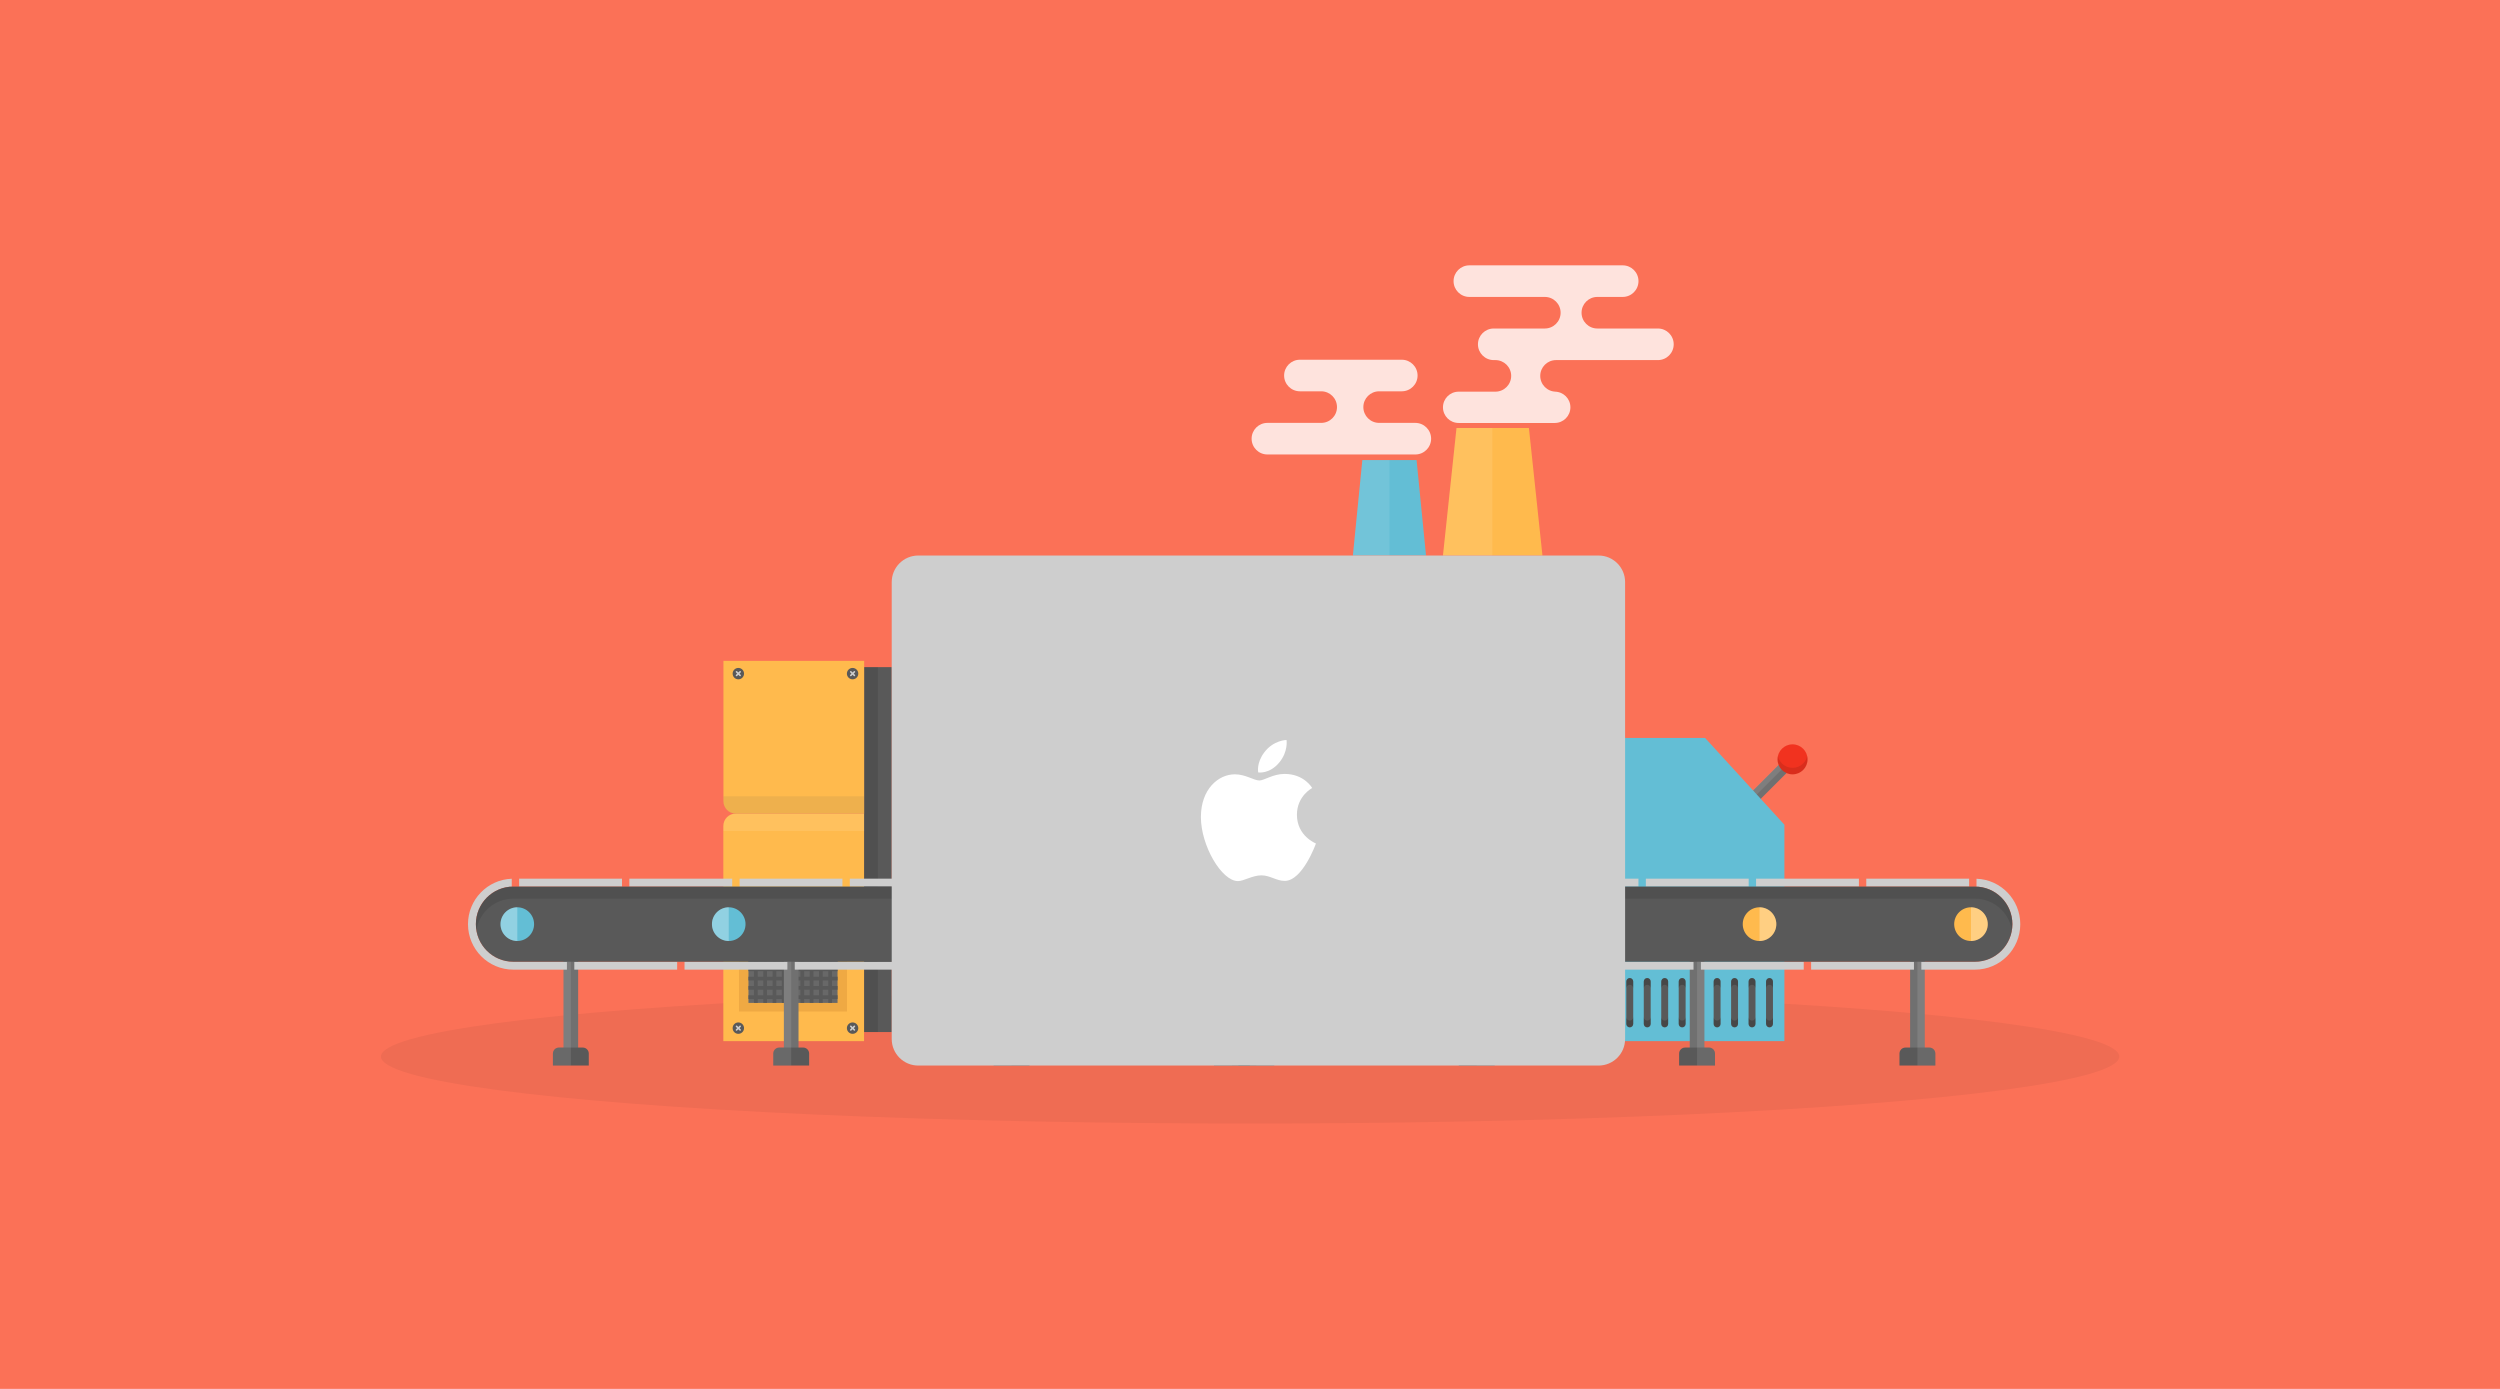<?xml version="1.0" encoding="utf-8"?>
<!-- Generator: Adobe Illustrator 16.0.0, SVG Export Plug-In . SVG Version: 6.00 Build 0)  -->
<!DOCTYPE svg PUBLIC "-//W3C//DTD SVG 1.1//EN" "http://www.w3.org/Graphics/SVG/1.1/DTD/svg11.dtd">
<svg version="1.1" id="Layer_1" xmlns="http://www.w3.org/2000/svg" xmlns:xlink="http://www.w3.org/1999/xlink" x="0px" y="0px"
	 width="900px" height="500px" viewBox="0 0 900 500" enable-background="new 0 0 900 500" xml:space="preserve">
<rect y="-19.5" fill="#FB7157" width="900" height="539"/>
<g>
	<ellipse opacity="0.05" enable-background="new    " cx="450.044" cy="380.359" rx="312.894" ry="24.115"/>
	<g>
		<polygon fill="#FFBA4D" points="550.406,154.082 524.344,154.082 519.468,199.99 555.283,199.99 		"/>
		<polygon opacity="0.1" fill="#FFFFFF" enable-background="new    " points="524.344,154.082 519.468,199.99 537.229,199.99 
			537.229,154.081 		"/>
	</g>
	<g>
		<polygon fill="#63BED5" points="509.964,165.615 490.447,165.615 487.042,199.99 513.369,199.99 		"/>
		<polygon opacity="0.1" fill="#FFFFFF" enable-background="new    " points="490.447,165.615 487.042,199.99 500.205,199.99 
			500.205,165.615 		"/>
	</g>
	<path opacity="0.8" fill="#FFFFFF" enable-background="new    " d="M596.848,118.263h-21.804c-3.14,0-5.685-2.544-5.685-5.683
		c0-3.141,2.545-5.686,5.685-5.686h9.126c3.139,0,5.686-2.546,5.686-5.685c0-3.14-2.547-5.686-5.686-5.686h-55.201
		c-3.139,0-5.685,2.546-5.685,5.686c0,3.139,2.546,5.685,5.685,5.685h27.167c3.141,0,5.686,2.545,5.686,5.686
		c0,3.139-2.545,5.683-5.686,5.683h-18.39c-3.139,0-5.686,2.547-5.686,5.686c0,3.139,2.547,5.685,5.686,5.685h0.594
		c3.139,0,5.686,2.545,5.686,5.686c0,3.139-2.547,5.683-5.686,5.683h-2.787h-10.451c-3.11,0-5.634,2.522-5.634,5.634
		c0,3.112,2.522,5.634,5.634,5.634h34.611c3.111,0,5.633-2.521,5.633-5.634c0-3.111-2.521-5.634-5.633-5.634h0.461
		c-3.141,0-5.686-2.544-5.686-5.683c0-3.141,2.545-5.686,5.686-5.686h36.674c3.14,0,5.686-2.546,5.686-5.685
		C602.533,120.81,599.986,118.263,596.848,118.263z"/>
	<path opacity="0.8" fill="#FFFFFF" enable-background="new    " d="M509.517,152.24H496.49c-3.14,0-5.686-2.547-5.686-5.686
		c0-3.139,2.546-5.685,5.686-5.685h8.149c3.142,0,5.687-2.545,5.687-5.684c0-3.141-2.545-5.685-5.687-5.685h-36.672
		c-3.139,0-5.685,2.544-5.685,5.685c0,3.139,2.546,5.684,5.685,5.684h7.662c3.14,0,5.687,2.546,5.687,5.685
		c0,3.139-2.547,5.686-5.687,5.686h-19.364c-3.14,0-5.685,2.544-5.685,5.685c0,3.139,2.545,5.684,5.685,5.684h53.25
		c3.141,0,5.686-2.545,5.686-5.684C515.201,154.784,512.656,152.24,509.517,152.24z"/>
	<g>
		
			<rect x="623.968" y="268.216" transform="matrix(0.707 0.707 -0.707 0.707 390.309 -356.932)" fill="#707070" width="4.082" height="48.926"/>
		
			<rect x="624.302" y="267.482" transform="matrix(0.707 0.707 -0.707 0.707 389.37 -356.582)" opacity="0.1" fill="#FFFFFF" enable-background="new    " width="2.043" height="48.926"/>
		<circle fill="#F1321F" cx="645.314" cy="273.365" r="5.403"/>
		<g opacity="0.1">
			<path d="M650.576,272.189c-0.215,0.97-0.688,1.893-1.441,2.646c-2.11,2.112-5.531,2.112-7.642,0.001
				c-0.753-0.753-1.227-1.677-1.44-2.645c-0.386,1.744,0.086,3.639,1.441,4.994c2.108,2.11,5.531,2.11,7.641,0
				C650.492,275.83,650.965,273.934,650.576,272.189z"/>
		</g>
	</g>
	<g>
		<polygon fill="#63BED5" points="581.352,374.812 642.385,374.812 642.385,296.898 613.814,265.646 581.352,265.646 		"/>
		<g>
			<g>
				<path fill="#595959" d="M610.623,368.608c0,0.688,0.557,1.244,1.246,1.244l0,0c0.688,0,1.244-0.558,1.244-1.244v-15.274
					c0-0.688-0.558-1.247-1.244-1.247l0,0c-0.689,0-1.246,0.56-1.246,1.247V368.608z"/>
				<g opacity="0.2">
					<path d="M611.869,352.087c0.688,0,1.244,0.56,1.244,1.247v2.441c0-0.688-0.558-1.244-1.244-1.244
						c-0.689,0-1.246,0.558-1.246,1.244v-2.441C610.623,352.646,611.18,352.087,611.869,352.087z"/>
				</g>
				<g opacity="0.2">
					<path d="M611.869,369.854c0.688,0,1.244-0.558,1.244-1.244v-2.442c0,0.688-0.558,1.246-1.244,1.246
						c-0.689,0-1.246-0.56-1.246-1.246v2.442C610.623,369.296,611.18,369.854,611.869,369.854z"/>
				</g>
			</g>
			<g>
				<path fill="#595959" d="M598.047,368.608c0,0.688,0.557,1.244,1.244,1.244l0,0c0.689,0,1.246-0.558,1.246-1.244v-15.274
					c0-0.688-0.557-1.247-1.246-1.247l0,0c-0.688,0-1.244,0.56-1.244,1.247V368.608z"/>
				<g opacity="0.2">
					<path d="M599.291,352.087c0.689,0,1.246,0.56,1.246,1.247v2.441c0-0.688-0.557-1.244-1.246-1.244
						c-0.688,0-1.244,0.558-1.244,1.244v-2.441C598.047,352.646,598.604,352.087,599.291,352.087z"/>
				</g>
				<g opacity="0.2">
					<path d="M599.291,369.854c0.689,0,1.246-0.558,1.246-1.244v-2.442c0,0.688-0.557,1.246-1.246,1.246
						c-0.688,0-1.244-0.56-1.244-1.246v2.442C598.047,369.296,598.604,369.854,599.291,369.854z"/>
				</g>
			</g>
			<g>
				<path fill="#595959" d="M591.758,368.608c0,0.688,0.558,1.244,1.245,1.244l0,0c0.688,0,1.245-0.558,1.245-1.244v-15.274
					c0-0.688-0.557-1.247-1.245-1.247l0,0c-0.688,0-1.245,0.56-1.245,1.247V368.608z"/>
				<g opacity="0.2">
					<path d="M593.003,352.087c0.688,0,1.245,0.56,1.245,1.247v2.441c0-0.688-0.557-1.244-1.245-1.244
						c-0.688,0-1.245,0.558-1.245,1.244v-2.441C591.758,352.646,592.314,352.087,593.003,352.087z"/>
				</g>
				<g opacity="0.2">
					<path d="M593.003,369.854c0.688,0,1.245-0.558,1.245-1.244v-2.442c0,0.688-0.557,1.246-1.245,1.246
						c-0.688,0-1.245-0.56-1.245-1.246v2.442C591.758,369.296,592.314,369.854,593.003,369.854z"/>
				</g>
			</g>
			<g>
				<path fill="#595959" d="M585.469,368.608c0,0.688,0.56,1.244,1.246,1.244l0,0c0.688,0,1.246-0.558,1.246-1.244v-15.274
					c0-0.688-0.559-1.247-1.246-1.247l0,0c-0.688,0-1.246,0.56-1.246,1.247V368.608z"/>
				<g opacity="0.2">
					<path d="M586.715,352.087c0.688,0,1.246,0.56,1.246,1.247v2.441c0-0.688-0.559-1.244-1.246-1.244
						c-0.687,0-1.246,0.558-1.246,1.244v-2.441C585.469,352.646,586.027,352.087,586.715,352.087z"/>
				</g>
				<g opacity="0.2">
					<path d="M586.715,369.854c0.688,0,1.246-0.558,1.246-1.244v-2.442c0,0.688-0.559,1.246-1.246,1.246
						c-0.687,0-1.246-0.56-1.246-1.246v2.442C585.469,369.296,586.027,369.854,586.715,369.854z"/>
				</g>
			</g>
			<g>
				<path fill="#595959" d="M635.776,368.608c0,0.688,0.558,1.244,1.245,1.244l0,0c0.688,0,1.245-0.558,1.245-1.244v-15.274
					c0-0.688-0.559-1.247-1.245-1.247l0,0c-0.688,0-1.245,0.56-1.245,1.247V368.608z"/>
				<g opacity="0.2">
					<path d="M637.021,352.087c0.688,0,1.245,0.56,1.245,1.247v2.441c0-0.688-0.559-1.244-1.245-1.244
						c-0.688,0-1.245,0.558-1.245,1.244v-2.441C635.776,352.646,636.334,352.087,637.021,352.087z"/>
				</g>
				<g opacity="0.2">
					<path d="M637.021,369.854c0.688,0,1.245-0.558,1.245-1.244v-2.442c0,0.688-0.559,1.246-1.245,1.246
						c-0.688,0-1.245-0.56-1.245-1.246v2.442C635.776,369.296,636.334,369.854,637.021,369.854z"/>
				</g>
			</g>
			<g>
				<path fill="#595959" d="M623.199,368.608c0,0.688,0.558,1.244,1.246,1.244l0,0c0.688,0,1.244-0.558,1.244-1.244v-15.274
					c0-0.688-0.558-1.247-1.244-1.247l0,0c-0.688,0-1.246,0.56-1.246,1.247V368.608z"/>
				<g opacity="0.2">
					<path d="M624.445,352.087c0.688,0,1.245,0.56,1.245,1.247v2.441c0-0.688-0.559-1.244-1.245-1.244
						c-0.688,0-1.246,0.558-1.246,1.244v-2.441C623.199,352.646,623.757,352.087,624.445,352.087z"/>
				</g>
				<g opacity="0.2">
					<path d="M624.445,369.854c0.688,0,1.245-0.558,1.245-1.244v-2.442c0,0.688-0.559,1.246-1.245,1.246
						c-0.688,0-1.246-0.56-1.246-1.246v2.442C623.199,369.296,623.757,369.854,624.445,369.854z"/>
				</g>
			</g>
			<g>
				<path fill="#595959" d="M629.488,368.608c0,0.688,0.557,1.244,1.245,1.244l0,0c0.688,0,1.244-0.558,1.244-1.244v-15.274
					c0-0.688-0.558-1.247-1.244-1.247l0,0c-0.688,0-1.245,0.56-1.245,1.247V368.608z"/>
				<g opacity="0.2">
					<path d="M630.733,352.087c0.688,0,1.244,0.56,1.244,1.247v2.441c0-0.688-0.558-1.244-1.244-1.244
						c-0.688,0-1.245,0.558-1.245,1.244v-2.441C629.488,352.646,630.045,352.087,630.733,352.087z"/>
				</g>
				<g opacity="0.2">
					<path d="M630.733,369.854c0.688,0,1.244-0.558,1.244-1.244v-2.442c0,0.688-0.558,1.246-1.244,1.246
						c-0.688,0-1.245-0.56-1.245-1.246v2.442C629.488,369.296,630.045,369.854,630.733,369.854z"/>
				</g>
			</g>
			<g>
				<path fill="#595959" d="M616.911,368.608c0,0.688,0.558,1.244,1.246,1.244l0,0c0.688,0,1.245-0.558,1.245-1.244v-15.274
					c0-0.688-0.559-1.247-1.245-1.247l0,0c-0.688,0-1.246,0.56-1.246,1.247V368.608z"/>
				<g opacity="0.2">
					<path d="M618.157,352.087c0.688,0,1.245,0.56,1.245,1.247v2.441c0-0.688-0.559-1.244-1.245-1.244
						c-0.688,0-1.246,0.558-1.246,1.244v-2.441C616.911,352.646,617.469,352.087,618.157,352.087z"/>
				</g>
				<g opacity="0.2">
					<path d="M618.157,369.854c0.688,0,1.245-0.558,1.245-1.244v-2.442c0,0.688-0.559,1.246-1.245,1.246
						c-0.688,0-1.246-0.56-1.246-1.246v2.442C616.911,369.296,617.469,369.854,618.157,369.854z"/>
				</g>
			</g>
			<g>
				<path fill="#595959" d="M604.335,368.608c0,0.688,0.558,1.244,1.245,1.244l0,0c0.688,0,1.245-0.558,1.245-1.244v-15.274
					c0-0.688-0.559-1.247-1.245-1.247l0,0c-0.688,0-1.245,0.56-1.245,1.247V368.608z"/>
				<g opacity="0.2">
					<path d="M605.58,352.087c0.688,0,1.245,0.56,1.245,1.247v2.441c0-0.688-0.559-1.244-1.245-1.244
						c-0.688,0-1.245,0.558-1.245,1.244v-2.441C604.335,352.646,604.893,352.087,605.58,352.087z"/>
				</g>
				<g opacity="0.2">
					<path d="M605.58,369.854c0.688,0,1.245-0.558,1.245-1.244v-2.442c0,0.688-0.559,1.246-1.245,1.246
						c-0.688,0-1.245-0.56-1.245-1.246v2.442C604.335,369.296,604.893,369.854,605.58,369.854z"/>
				</g>
			</g>
		</g>
	</g>
	<g>
		<g>
			<g>
				<path fill="#707070" d="M687.638,380.42c0,0.762,1.18,1.379,2.636,1.379l0,0c1.455,0,2.635-0.617,2.635-1.379v-49.658
					c0-0.76-1.18-1.378-2.635-1.378l0,0c-1.456,0-2.636,0.618-2.636,1.378V380.42z"/>
				<path opacity="0.1" fill="#FFFFFF" enable-background="new    " d="M690.271,380.42c0,0.762,0.59,1.379,1.317,1.379l0,0
					c0.729,0,1.317-0.617,1.317-1.379v-49.658c0-0.76-0.589-1.378-1.317-1.378l0,0c-0.729,0-1.317,0.618-1.317,1.378V380.42z"/>
				<path fill="#595959" d="M685.967,377.118h8.611c1.188,0,2.153,0.967,2.153,2.16v4.322h-12.919v-4.322
					C683.812,378.085,684.777,377.118,685.967,377.118z"/>
				<path opacity="0.1" fill="#FFFFFF" enable-background="new    " d="M694.578,377.118c1.188,0,2.153,0.967,2.153,2.16v4.322
					h-6.459v-6.482H694.578z"/>
			</g>
			<g>
				<path fill="#707070" d="M608.309,380.42c0,0.762,1.179,1.379,2.636,1.379l0,0c1.456,0,2.635-0.617,2.635-1.379v-49.658
					c0-0.76-1.179-1.378-2.635-1.378l0,0c-1.457,0-2.636,0.618-2.636,1.378V380.42z"/>
				<path opacity="0.1" fill="#FFFFFF" enable-background="new    " d="M610.943,380.42c0,0.762,0.59,1.379,1.316,1.379l0,0
					c0.729,0,1.317-0.617,1.317-1.379v-49.658c0-0.76-0.589-1.378-1.317-1.378l0,0c-0.728,0-1.316,0.618-1.316,1.378V380.42z"/>
				<path fill="#595959" d="M606.637,377.118h8.612c1.188,0,2.153,0.967,2.153,2.16v4.322h-12.918v-4.322
					C604.484,378.085,605.448,377.118,606.637,377.118z"/>
				<path opacity="0.1" fill="#FFFFFF" enable-background="new    " d="M615.249,377.118c1.188,0,2.153,0.967,2.153,2.16v4.322
					h-6.459v-6.482H615.249z"/>
			</g>
			<g>
				<path fill="#707070" d="M528.979,380.42c0,0.762,1.18,1.379,2.636,1.379l0,0c1.456,0,2.635-0.617,2.635-1.379v-49.658
					c0-0.76-1.179-1.378-2.635-1.378l0,0c-1.456,0-2.636,0.618-2.636,1.378V380.42z"/>
				<path opacity="0.1" fill="#FFFFFF" enable-background="new    " d="M531.614,380.42c0,0.762,0.59,1.379,1.316,1.379l0,0
					c0.729,0,1.317-0.617,1.317-1.379v-49.658c0-0.76-0.589-1.378-1.317-1.378l0,0c-0.728,0-1.316,0.618-1.316,1.378V380.42z"/>
				<path fill="#595959" d="M527.309,377.118h8.611c1.189,0,2.152,0.967,2.152,2.16v4.322h-12.917v-4.322
					C525.155,378.085,526.119,377.118,527.309,377.118z"/>
				<path opacity="0.1" fill="#FFFFFF" enable-background="new    " d="M535.92,377.118c1.189,0,2.152,0.967,2.152,2.16v4.322
					h-6.458v-6.482H535.92z"/>
			</g>
			<g>
				<path fill="#707070" d="M449.65,380.42c0,0.762,1.179,1.379,2.635,1.379l0,0c1.456,0,2.635-0.617,2.635-1.379v-49.658
					c0-0.76-1.179-1.378-2.635-1.378l0,0c-1.456,0-2.635,0.618-2.635,1.378V380.42z"/>
				<path opacity="0.1" fill="#FFFFFF" enable-background="new    " d="M452.285,380.42c0,0.762,0.59,1.379,1.316,1.379l0,0
					c0.729,0,1.317-0.617,1.317-1.379v-49.658c0-0.76-0.589-1.378-1.317-1.378l0,0c-0.728,0-1.316,0.618-1.316,1.378V380.42z"/>
				<path fill="#595959" d="M447.979,377.118h8.612c1.188,0,2.152,0.967,2.152,2.16v4.322h-12.918v-4.322
					C445.826,378.085,446.79,377.118,447.979,377.118z"/>
				<path opacity="0.1" fill="#FFFFFF" enable-background="new    " d="M456.592,377.118c1.188,0,2.152,0.967,2.152,2.16v4.322
					h-6.459v-6.482H456.592z"/>
			</g>
		</g>
		<g>
			<g>
				<rect x="552.824" y="316.318" fill="#CECECE" width="37.018" height="2.847"/>
				<rect x="612.323" y="346.223" fill="#CECECE" width="37.021" height="2.85"/>
				<rect x="652.004" y="346.223" fill="#CECECE" width="37.021" height="2.85"/>
				<rect x="513.141" y="316.318" fill="#CECECE" width="37.023" height="2.847"/>
				<path fill="#CECECE" d="M710.988,346.223c7.44,0,13.475-6.059,13.475-13.527c0-7.472-6.033-13.529-13.475-13.529h0.555v-2.819
					c8.735,0.297,15.757,7.507,15.757,16.35c0,9.028-7.316,16.377-16.312,16.377h-19.306v-2.85L710.988,346.223L710.988,346.223z"/>
				<rect x="473.459" y="316.318" fill="#CECECE" width="37.021" height="2.847"/>
				<rect x="632.184" y="316.318" fill="#CECECE" width="37.021" height="2.847"/>
				<rect x="671.863" y="316.318" fill="#CECECE" width="37.021" height="2.847"/>
				<path fill="#CECECE" d="M431.12,316.342v2.823h0.451c-7.441,0-13.475,6.059-13.475,13.529c0,7.47,6.033,13.527,13.475,13.527
					h19.369v2.85h-19.369c-8.994,0-16.312-7.349-16.312-16.377C415.259,323.817,422.335,316.584,431.12,316.342z"/>
				<rect x="453.6" y="346.223" fill="#CECECE" width="37.021" height="2.85"/>
				<rect x="592.502" y="316.318" fill="#CECECE" width="37.021" height="2.847"/>
				<rect x="493.28" y="346.223" fill="#CECECE" width="37.021" height="2.85"/>
				<rect x="433.779" y="316.318" fill="#CECECE" width="37.021" height="2.847"/>
				<rect x="572.645" y="346.223" fill="#CECECE" width="37.021" height="2.85"/>
				<rect x="532.963" y="346.223" fill="#CECECE" width="37.021" height="2.85"/>
			</g>
			<path fill="#595959" d="M470.801,319.165h2.658h37.021h2.659h37.023h2.66h37.018h2.66h37.021h2.66h37.021h2.659h37.021h2.104
				c7.44,0,13.475,6.059,13.475,13.529c0,7.47-6.033,13.527-13.475,13.527h-19.306h-2.659h-37.021h-2.659h-37.021h-2.659h-37.021
				h-2.66h-37.021h-2.66H493.28h-2.661H453.6h-2.659h-19.369c-7.441,0-13.475-6.059-13.475-13.527
				c0-7.472,6.033-13.529,13.475-13.529h2.208H470.801L470.801,319.165z"/>
			<g opacity="0.1">
				<path d="M710.988,323.527h-2.104h-37.021h-2.659h-37.021h-2.659h-37.021h-2.66h-37.018h-2.66h-37.023h-2.659H473.46h-2.658
					H433.78h-2.208c-6.699,0-12.242,4.918-13.284,11.349c-0.115-0.711-0.19-1.437-0.19-2.182c0-7.472,6.033-13.529,13.475-13.529
					h2.208h37.021h2.658h37.021h2.659h37.023h2.66h37.018h2.66h37.021h2.659h37.021h2.659h37.021h2.104
					c7.44,0,13.475,6.059,13.475,13.529c0,0.745-0.076,1.471-0.191,2.182C723.23,328.445,717.688,323.527,710.988,323.527z"/>
			</g>
			<g>
				<path fill="#FFBA4D" d="M633.432,326.626c3.332,0,6.042,2.723,6.042,6.068c0,3.345-2.71,6.065-6.042,6.065
					c-3.333,0-6.045-2.722-6.045-6.065C627.387,329.349,630.099,326.626,633.432,326.626"/>
			</g>
			<g>
				<path fill="#FFBA4D" d="M481.191,326.626c3.333,0,6.044,2.723,6.044,6.068c0,3.345-2.711,6.065-6.044,6.065
					c-3.332,0-6.043-2.722-6.043-6.065C475.148,329.349,477.859,326.626,481.191,326.626"/>
			</g>
			<path fill="#FFBA4D" d="M557.312,326.626c3.331,0,6.043,2.723,6.043,6.068c0,3.345-2.712,6.065-6.043,6.065
				s-6.041-2.722-6.041-6.065C551.271,329.349,553.981,326.626,557.312,326.626"/>
			<g>
				<path fill="#FFBA4D" d="M709.547,326.626c3.332,0,6.043,2.723,6.043,6.068c0,3.345-2.711,6.065-6.043,6.065
					s-6.041-2.722-6.041-6.065C703.506,329.349,706.215,326.626,709.547,326.626"/>
			</g>
			<path opacity="0.3" fill="#FFFFFF" enable-background="new    " d="M709.548,326.626v12.135c3.332,0,6.042-2.722,6.042-6.065
				C715.59,329.349,712.88,326.626,709.548,326.626z"/>
			<path opacity="0.3" fill="#FFFFFF" enable-background="new    " d="M633.432,326.626v12.135c3.332,0,6.042-2.722,6.042-6.065
				C639.474,329.349,636.764,326.626,633.432,326.626z"/>
			<path opacity="0.3" fill="#FFFFFF" enable-background="new    " d="M557.312,326.626v12.135c3.331,0,6.043-2.722,6.043-6.065
				C563.355,329.349,560.645,326.626,557.312,326.626z"/>
			<path opacity="0.3" fill="#FFFFFF" enable-background="new    " d="M481.193,326.626v12.135c3.332,0,6.042-2.722,6.042-6.065
				C487.235,329.349,484.525,326.626,481.193,326.626z"/>
		</g>
	</g>
	<g>
		<rect x="311.06" y="240.172" fill="#595959" width="9.962" height="131.365"/>
		<rect x="311.06" y="240.172" opacity="0.1" enable-background="new    " width="4.981" height="131.365"/>
		<path fill="#FFBA4D" d="M306.63,292.896h-41.799c-2.445,0-4.428,1.981-4.428,4.428v77.488h50.656v-77.488v-4.428H306.63
			L306.63,292.896z"/>
		<path fill="#FFBA4D" d="M306.667,292.896h-41.8c-2.445,0-4.428-1.982-4.428-4.43v-50.556h50.656v50.556v4.43H306.667z"/>
		<path opacity="0.1" fill="#FFFFFF" enable-background="new    " d="M306.674,292.896h-41.8c-2.445,0-4.428,1.981-4.428,4.428
			v1.843h50.655v-1.843v-4.428H306.674z"/>
		<path opacity="0.1" fill="#595959" enable-background="new    " d="M306.674,292.952h-41.8c-2.445,0-4.428-1.981-4.428-4.429
			v-1.842h50.655v1.842v4.429H306.674z"/>
		<g>
			<g>
				<circle fill="#595959" cx="306.932" cy="242.506" r="2.052"/>
				<g>
					<path fill="#CECECE" d="M306.067,243.371c0.112,0.112,0.3,0.112,0.412,0l1.315-1.317c0.113-0.112,0.113-0.298,0-0.412l0,0
						c-0.113-0.113-0.298-0.113-0.413,0l-1.315,1.318C305.953,243.073,305.953,243.256,306.067,243.371L306.067,243.371z"/>
					<path fill="#CECECE" d="M307.794,243.371c0.113-0.115,0.113-0.298,0-0.411l-1.315-1.318c-0.112-0.113-0.3-0.113-0.412,0l0,0
						c-0.114,0.114-0.114,0.3,0,0.412l1.315,1.317C307.497,243.483,307.682,243.483,307.794,243.371L307.794,243.371z"/>
				</g>
			</g>
			<g>
				<circle fill="#595959" cx="265.8" cy="242.506" r="2.053"/>
				<g>
					<path fill="#CECECE" d="M264.935,243.371c0.113,0.112,0.299,0.112,0.413,0l1.315-1.317c0.113-0.112,0.113-0.298,0-0.412l0,0
						c-0.113-0.113-0.298-0.113-0.412,0l-1.316,1.318C264.821,243.073,264.821,243.256,264.935,243.371L264.935,243.371z"/>
					<path fill="#CECECE" d="M266.663,243.371c0.113-0.115,0.113-0.298,0-0.411l-1.315-1.318c-0.113-0.113-0.3-0.113-0.413,0l0,0
						c-0.113,0.114-0.113,0.3,0,0.412l1.316,1.317C266.365,243.483,266.55,243.483,266.663,243.371L266.663,243.371z"/>
				</g>
			</g>
		</g>
		<g>
			<g>
				<circle fill="#595959" cx="306.932" cy="370.129" r="2.052"/>
				<g>
					<path fill="#CECECE" d="M306.067,370.993c0.112,0.113,0.3,0.113,0.412,0l1.315-1.316c0.113-0.112,0.113-0.298,0-0.412l0,0
						c-0.113-0.112-0.298-0.112-0.413,0l-1.315,1.316C305.953,370.696,305.953,370.879,306.067,370.993L306.067,370.993z"/>
					<path fill="#CECECE" d="M307.794,370.993c0.113-0.114,0.113-0.297,0-0.412l-1.315-1.316c-0.112-0.112-0.3-0.112-0.412,0l0,0
						c-0.114,0.114-0.114,0.3,0,0.412l1.315,1.316C307.497,371.106,307.682,371.106,307.794,370.993L307.794,370.993z"/>
				</g>
			</g>
			<g>
				<circle fill="#595959" cx="265.8" cy="370.129" r="2.053"/>
				<g>
					<path fill="#CECECE" d="M264.935,370.993c0.113,0.113,0.299,0.113,0.413,0l1.315-1.316c0.113-0.112,0.113-0.298,0-0.412l0,0
						c-0.113-0.112-0.298-0.112-0.412,0l-1.316,1.316C264.821,370.696,264.821,370.879,264.935,370.993L264.935,370.993z"/>
					<path fill="#CECECE" d="M266.663,370.993c0.113-0.114,0.113-0.297,0-0.412l-1.315-1.316c-0.113-0.112-0.3-0.112-0.413,0l0,0
						c-0.113,0.114-0.113,0.3,0,0.412l1.316,1.316C266.365,371.106,266.55,371.106,266.663,370.993L266.663,370.993z"/>
				</g>
			</g>
		</g>
		<rect x="266.05" y="333.837" fill="#EFA943" width="38.861" height="30.312"/>
		<g>
			<rect x="269.444" y="336.941" fill="#686868" width="32.074" height="24.102"/>
			<rect x="269.444" y="338.238" fill="#595959" width="32.074" height="1.354"/>
			<rect x="269.444" y="341.582" fill="#595959" width="32.074" height="1.352"/>
			<rect x="269.444" y="344.924" fill="#595959" width="32.074" height="1.354"/>
			<rect x="269.444" y="348.267" fill="#595959" width="32.074" height="1.354"/>
			<rect x="269.444" y="351.609" fill="#595959" width="32.074" height="1.354"/>
			<rect x="269.444" y="358.295" fill="#595959" width="32.074" height="1.354"/>
			<rect x="298.175" y="336.941" fill="#595959" width="1.353" height="24.102"/>
			<rect x="294.833" y="336.941" fill="#595959" width="1.353" height="24.102"/>
			<rect x="291.49" y="336.941" fill="#595959" width="1.353" height="24.102"/>
			<rect x="288.147" y="336.941" fill="#595959" width="1.353" height="24.102"/>
			<rect x="284.805" y="336.941" fill="#595959" width="1.353" height="24.102"/>
			<rect x="281.462" y="336.941" fill="#595959" width="1.353" height="24.102"/>
			<rect x="278.12" y="336.941" fill="#595959" width="1.353" height="24.102"/>
			<rect x="274.776" y="336.941" fill="#595959" width="1.353" height="24.102"/>
			<rect x="271.434" y="336.941" fill="#595959" width="1.353" height="24.102"/>
			<rect x="269.444" y="354.952" fill="#595959" width="32.074" height="1.353"/>
		</g>
	</g>
	<g>
		<g>
			<g>
				<path fill="#707070" d="M208.138,380.421c0,0.762-1.179,1.378-2.635,1.378l0,0c-1.456,0-2.635-0.616-2.635-1.378v-49.659
					c0-0.76,1.179-1.378,2.635-1.378l0,0c1.456,0,2.635,0.618,2.635,1.378V380.421z"/>
				<path opacity="0.1" fill="#FFFFFF" enable-background="new    " d="M205.503,380.421c0,0.762-0.589,1.378-1.317,1.378l0,0
					c-0.729,0-1.317-0.616-1.317-1.378v-49.659c0-0.76,0.589-1.378,1.317-1.378l0,0c0.728,0,1.317,0.618,1.317,1.378V380.421z"/>
				<path fill="#595959" d="M209.809,377.117h-8.612c-1.189,0-2.152,0.968-2.152,2.161v4.322h12.917v-4.322
					C211.962,378.085,210.998,377.117,209.809,377.117z"/>
				<path opacity="0.1" fill="#FFFFFF" enable-background="new    " d="M201.197,377.117c-1.189,0-2.152,0.968-2.152,2.161v4.322
					h6.458v-6.483H201.197z"/>
			</g>
			<g>
				<path fill="#707070" d="M287.467,380.421c0,0.762-1.178,1.378-2.634,1.378l0,0c-1.457,0-2.635-0.616-2.635-1.378v-49.659
					c0-0.76,1.179-1.378,2.635-1.378l0,0c1.456,0,2.634,0.618,2.634,1.378V380.421z"/>
				<path opacity="0.1" fill="#FFFFFF" enable-background="new    " d="M284.833,380.421c0,0.762-0.59,1.378-1.317,1.378l0,0
					c-0.729,0-1.318-0.616-1.318-1.378v-49.659c0-0.76,0.589-1.378,1.318-1.378l0,0c0.728,0,1.317,0.618,1.317,1.378V380.421z"/>
				<path fill="#595959" d="M289.138,377.117h-8.612c-1.189,0-2.153,0.968-2.153,2.161v4.322h12.918v-4.322
					C291.291,378.085,290.327,377.117,289.138,377.117z"/>
				<path opacity="0.1" fill="#FFFFFF" enable-background="new    " d="M280.526,377.117c-1.189,0-2.153,0.968-2.153,2.161v4.322
					h6.459v-6.483H280.526z"/>
			</g>
			<g>
				<path fill="#707070" d="M366.796,380.421c0,0.762-1.179,1.378-2.634,1.378l0,0c-1.457,0-2.635-0.616-2.635-1.378v-49.659
					c0-0.76,1.179-1.378,2.635-1.378l0,0c1.456,0,2.634,0.618,2.634,1.378V380.421z"/>
				<path opacity="0.1" fill="#FFFFFF" enable-background="new    " d="M364.162,380.421c0,0.762-0.59,1.378-1.318,1.378l0,0
					c-0.729,0-1.317-0.616-1.317-1.378v-49.659c0-0.76,0.589-1.378,1.317-1.378l0,0c0.728,0,1.318,0.618,1.318,1.378V380.421z"/>
				<path fill="#595959" d="M368.467,377.117h-8.612c-1.189,0-2.153,0.968-2.153,2.161v4.322h12.917v-4.322
					C370.62,378.085,369.656,377.117,368.467,377.117z"/>
				<path opacity="0.1" fill="#FFFFFF" enable-background="new    " d="M359.855,377.117c-1.189,0-2.153,0.968-2.153,2.161v4.322
					h6.459v-6.483H359.855z"/>
			</g>
			<g>
				<path fill="#707070" d="M446.125,380.421c0,0.762-1.179,1.378-2.635,1.378l0,0c-1.456,0-2.635-0.616-2.635-1.378v-49.659
					c0-0.76,1.179-1.378,2.635-1.378l0,0c1.456,0,2.635,0.618,2.635,1.378V380.421z"/>
				<path opacity="0.1" fill="#FFFFFF" enable-background="new    " d="M443.49,380.421c0,0.762-0.589,1.378-1.317,1.378l0,0
					c-0.729,0-1.316-0.616-1.316-1.378v-49.659c0-0.76,0.589-1.378,1.316-1.378l0,0c0.729,0,1.317,0.618,1.317,1.378V380.421z"/>
				<path fill="#595959" d="M447.796,377.117h-8.612c-1.188,0-2.151,0.968-2.151,2.161v4.322h12.917v-4.322
					C449.949,378.085,448.985,377.117,447.796,377.117z"/>
				<path opacity="0.1" fill="#FFFFFF" enable-background="new    " d="M439.184,377.117c-1.188,0-2.151,0.968-2.151,2.161v4.322
					h6.458v-6.483H439.184z"/>
			</g>
		</g>
		<g>
			<g>
				<rect x="305.934" y="316.318" fill="#CECECE" width="37.019" height="2.847"/>
				<rect x="246.431" y="346.223" fill="#CECECE" width="37.021" height="2.849"/>
				<rect x="206.751" y="346.223" fill="#CECECE" width="37.021" height="2.849"/>
				<rect x="345.612" y="316.318" fill="#CECECE" width="37.024" height="2.847"/>
				<path fill="#CECECE" d="M184.787,346.223c-7.441,0-13.475-6.058-13.475-13.527c0-7.471,6.033-13.529,13.475-13.529h-0.555
					v-2.818c-8.735,0.295-15.756,7.506-15.756,16.349c0,9.028,7.317,16.376,16.312,16.376h19.304v-2.849L184.787,346.223
					L184.787,346.223z"/>
				<rect x="385.295" y="316.318" fill="#CECECE" width="37.021" height="2.847"/>
				<rect x="226.571" y="316.318" fill="#CECECE" width="37.021" height="2.847"/>
				<rect x="186.892" y="316.318" fill="#CECECE" width="37.021" height="2.847"/>
				<path fill="#CECECE" d="M464.656,316.341v2.824h-0.451c7.441,0,13.474,6.059,13.474,13.529c0,7.47-6.032,13.527-13.474,13.527
					h-19.37v2.849h19.37c8.994,0,16.311-7.348,16.311-16.376C480.516,323.818,473.441,316.583,464.656,316.341z"/>
				<rect x="405.156" y="346.223" fill="#CECECE" width="37.02" height="2.849"/>
				<rect x="266.253" y="316.318" fill="#CECECE" width="37.021" height="2.847"/>
				<rect x="365.473" y="346.223" fill="#CECECE" width="37.022" height="2.849"/>
				<rect x="424.976" y="316.318" fill="#CECECE" width="37.021" height="2.847"/>
				<rect x="286.112" y="346.223" fill="#CECECE" width="37.02" height="2.849"/>
				<rect x="325.791" y="346.223" fill="#CECECE" width="37.022" height="2.849"/>
			</g>
			<path fill="#595959" d="M424.976,319.165h-2.658h-37.021h-2.659h-37.024h-2.66h-37.019h-2.66h-37.021h-2.661h-37.021h-2.659
				h-37.021h-2.104c-7.441,0-13.475,6.059-13.475,13.529c0,7.47,6.033,13.527,13.475,13.527h19.304h2.66h37.021h2.659h37.021h2.66
				h37.02h2.659h37.022h2.66h37.022h2.661h37.02h2.659h19.37c7.441,0,13.474-6.058,13.474-13.527
				c0-7.471-6.032-13.529-13.474-13.529h-2.208H424.976L424.976,319.165z"/>
			<g opacity="0.1">
				<path d="M184.787,323.528h2.104h37.021h2.659h37.021h2.661h37.021h2.66h37.019h2.66h37.024h2.659h37.021h2.658h37.021h2.208
					c6.699,0,12.242,4.916,13.283,11.348c0.115-0.712,0.189-1.437,0.189-2.182c0-7.472-6.031-13.529-13.474-13.529h-2.208h-37.021
					h-2.658h-37.021h-2.659h-37.024h-2.66h-37.019h-2.66h-37.021h-2.661H226.57h-2.659H186.89h-2.104
					c-7.441,0-13.475,6.059-13.475,13.529c0,0.745,0.076,1.47,0.191,2.182C172.545,328.444,178.087,323.528,184.787,323.528z"/>
			</g>
			<g>
				<path fill="#63BED5" d="M262.344,326.626c3.333,0,6.045,2.723,6.045,6.068c0,3.345-2.711,6.065-6.045,6.065
					c-3.332,0-6.042-2.721-6.042-6.065C256.302,329.349,259.012,326.626,262.344,326.626"/>
			</g>
			<g>
				<path fill="#63BED5" d="M414.583,326.626c3.332,0,6.043,2.723,6.043,6.068c0,3.345-2.711,6.065-6.043,6.065
					s-6.043-2.721-6.043-6.065C408.54,329.349,411.251,326.626,414.583,326.626"/>
			</g>
			<path fill="#63BED5" d="M338.462,326.626c3.332,0,6.043,2.723,6.043,6.068c0,3.345-2.711,6.065-6.043,6.065
				s-6.042-2.721-6.042-6.065C332.42,329.349,335.13,326.626,338.462,326.626"/>
			<g>
				<path fill="#63BED5" d="M186.228,326.626c3.332,0,6.042,2.723,6.042,6.068c0,3.345-2.71,6.065-6.042,6.065
					s-6.043-2.721-6.043-6.065C180.185,329.349,182.896,326.626,186.228,326.626"/>
			</g>
			<path opacity="0.3" fill="#FFFFFF" enable-background="new    " d="M186.228,326.626v12.135c-3.332,0-6.042-2.721-6.042-6.065
				C180.186,329.35,182.896,326.626,186.228,326.626z"/>
			<path opacity="0.3" fill="#FFFFFF" enable-background="new    " d="M262.344,326.626v12.135c-3.332,0-6.042-2.721-6.042-6.065
				C256.302,329.35,259.012,326.626,262.344,326.626z"/>
			<path opacity="0.3" fill="#FFFFFF" enable-background="new    " d="M338.463,326.626v12.135c-3.332,0-6.043-2.721-6.043-6.065
				C332.42,329.35,335.131,326.626,338.463,326.626z"/>
			<path opacity="0.3" fill="#FFFFFF" enable-background="new    " d="M414.583,326.626v12.135c-3.332,0-6.043-2.721-6.043-6.065
				C408.54,329.35,411.251,326.626,414.583,326.626z"/>
		</g>
	</g>
	<g>
		<path fill="#CECECE" d="M585.035,374.052c0,5.274-4.277,9.55-9.551,9.55H330.574c-5.275,0-9.552-4.274-9.552-9.55V209.546
			c0-5.279,4.277-9.556,9.552-9.556h244.911c5.272,0,9.551,4.276,9.551,9.556V374.052z"/>
		<g>
			<path fill="#FFFFFF" d="M455.171,270.814c3.341-4.4,7.98-4.42,7.98-4.42s0.688,4.137-2.628,8.121
				c-3.539,4.254-7.563,3.557-7.563,3.557S452.203,274.729,455.171,270.814z"/>
			<path fill="#FFFFFF" d="M453.384,280.971c1.718,0,4.904-2.361,9.054-2.361c7.141,0,9.949,5.084,9.949,5.084
				s-5.494,2.809-5.494,9.625c0,7.688,6.847,10.338,6.847,10.338s-4.785,13.468-11.249,13.468c-2.967,0-5.276-1.999-8.401-1.999
				c-3.188,0-6.351,2.074-8.411,2.074c-5.899,0-13.355-12.775-13.355-23.044c0-10.103,6.311-15.402,12.229-15.402
				C448.398,278.752,451.383,280.971,453.384,280.971z"/>
		</g>
	</g>
</g>
</svg>

